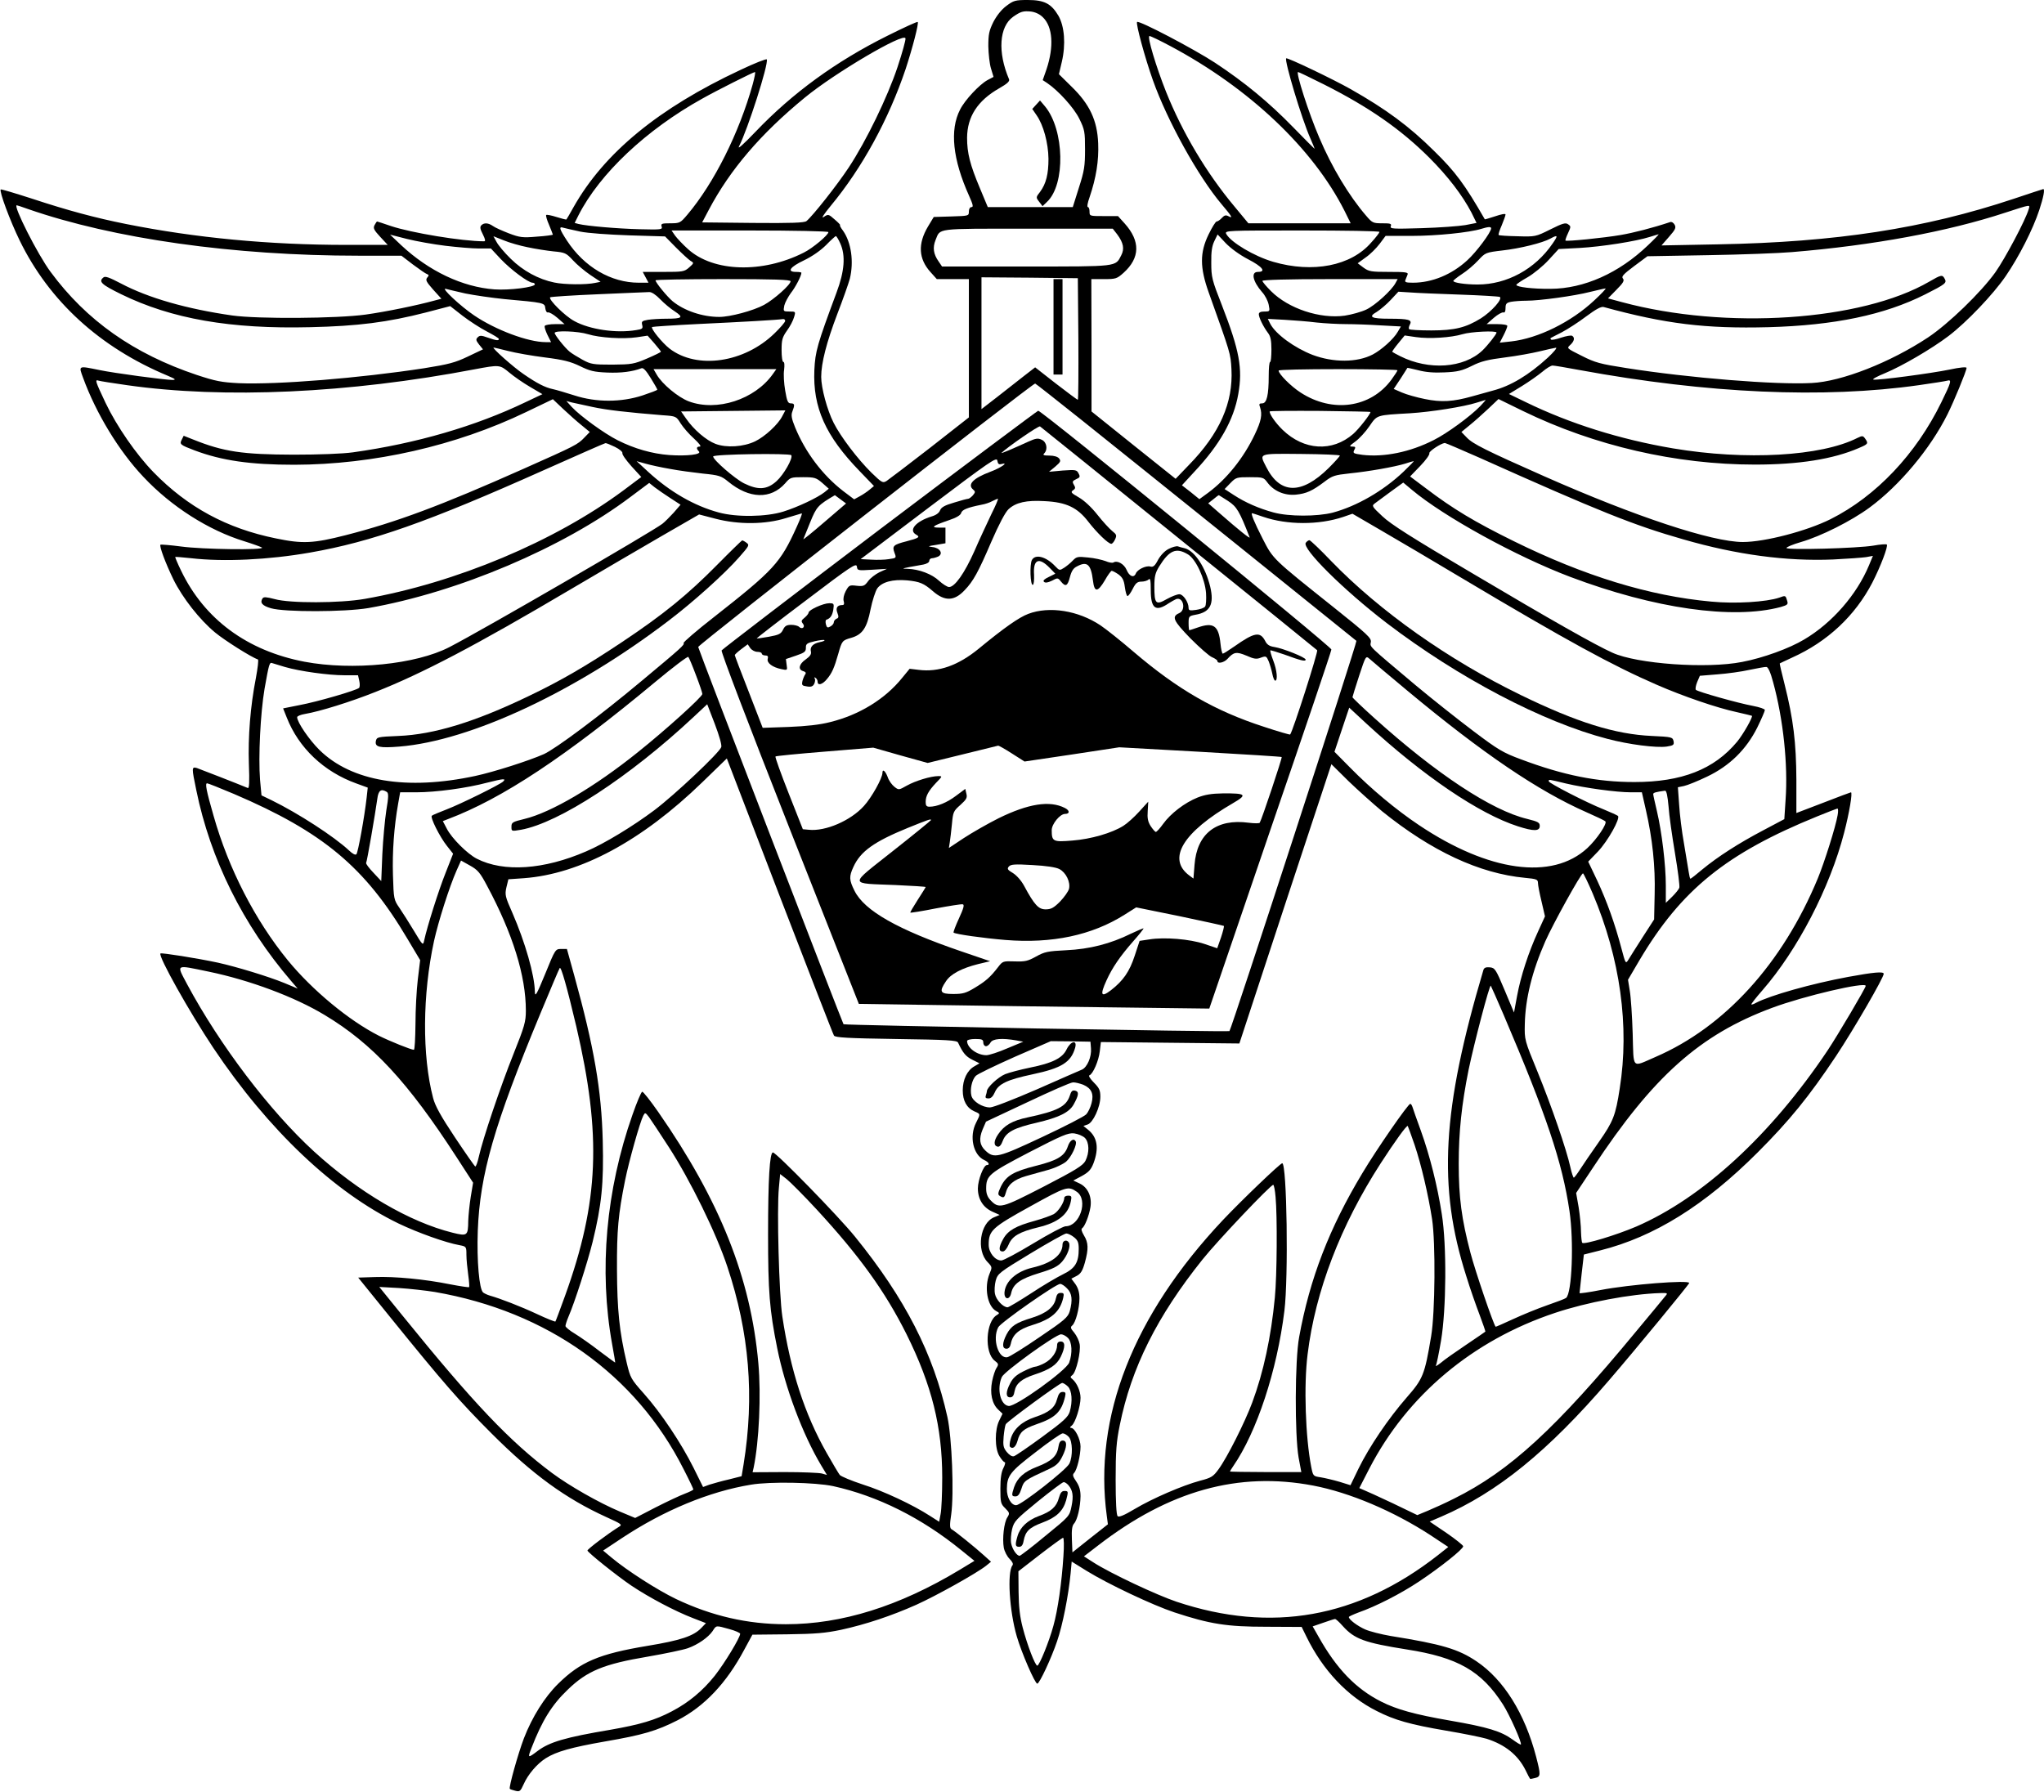 <svg xmlns="http://www.w3.org/2000/svg" width="1135pt" height="995pt" viewBox="0 0 1135 995" preserveAspectRatio="xMidYMid meet"><g transform="translate(0,995) scale(0.1,-0.1)" fill="#000000" stroke="none"><path d="M5588 9917 c-27 -20 -53 -53 -72 -89 -24 -49 -28 -69 -28 -135 1 -43 7 -99 15 -124 l14 -46 -34 -18 c-44 -24 -126 -111 -152 -164 -58 -112 -41 -276 50 -478 22 -49 25 -63 14 -63 -9 0 -15 -10 -15 -25 0 -24 -1 -24 -97 -27 l-98 -3 -32 -53 c-57 -96 -53 -179 14 -253 l35 -39 89 0 89 0 0 -384 0 -384 -217 -170 c-120 -93 -228 -175 -240 -183 -21 -13 -26 -10 -84 46 -77 76 -171 200 -210 277 -36 71 -69 194 -69 255 0 77 30 193 89 348 32 83 63 171 70 197 23 95 8 202 -38 267 -13 17 -20 31 -16 31 3 0 -10 14 -30 31 -34 30 -36 31 -61 14 -16 -10 -1 13 39 62 175 211 322 481 416 760 38 116 74 254 67 261 -3 3 -79 -32 -169 -77 -285 -142 -526 -317 -732 -533 -69 -72 -102 -101 -91 -80 48 93 164 455 154 482 -2 5 -68 -21 -148 -59 -453 -212 -755 -460 -925 -761 -20 -36 -38 -67 -40 -69 -2 -1 -27 5 -55 14 -28 9 -54 14 -57 11 -3 -3 4 -28 16 -55 11 -27 21 -52 21 -54 0 -2 -40 -8 -88 -11 -80 -7 -95 -5 -156 18 -36 14 -77 32 -89 41 -26 18 -49 19 -64 4 -9 -9 -7 -21 8 -50 14 -28 16 -39 7 -39 -121 0 -405 47 -518 85 -40 14 -75 25 -76 25 -2 0 -8 -9 -14 -20 -9 -17 -4 -27 31 -65 l42 -45 -229 0 c-429 0 -839 39 -1224 116 -170 34 -323 75 -523 141 -93 30 -170 53 -173 51 -9 -10 51 -172 105 -283 164 -337 445 -594 821 -751 44 -19 50 -23 28 -24 -42 0 -325 38 -406 55 -118 24 -116 26 -91 -42 72 -198 200 -409 336 -552 154 -164 361 -296 560 -357 48 -15 92 -31 98 -35 15 -15 -332 -10 -449 6 -61 8 -112 12 -115 10 -7 -8 27 -100 72 -193 51 -103 146 -224 232 -295 52 -43 202 -138 237 -149 5 -2 -1 -48 -11 -103 -31 -158 -44 -327 -39 -477 4 -100 2 -138 -6 -134 -50 21 -266 105 -283 111 -29 8 -29 2 -3 -123 78 -383 260 -749 526 -1059 l37 -43 -74 31 c-88 36 -265 90 -369 113 -117 25 -313 56 -319 51 -14 -14 162 -327 294 -525 306 -457 671 -802 1029 -975 107 -51 260 -106 338 -120 37 -7 38 -8 38 -54 0 -25 5 -75 10 -111 5 -35 7 -66 5 -68 -2 -2 -50 5 -107 16 -139 28 -304 44 -416 40 l-93 -3 182 -225 c289 -357 382 -464 559 -641 228 -228 411 -361 637 -464 86 -39 90 -42 70 -54 -57 -35 -177 -125 -175 -132 6 -14 162 -139 243 -194 100 -67 244 -143 343 -181 l72 -28 -26 -27 c-43 -45 -116 -69 -298 -99 -271 -45 -373 -89 -497 -211 -75 -74 -144 -184 -190 -303 -32 -84 -85 -273 -78 -280 2 -3 16 -7 31 -11 24 -6 28 -3 46 37 24 54 74 113 123 144 59 37 141 60 329 93 210 36 287 59 403 118 149 77 271 206 370 392 l45 83 193 2 c159 2 213 7 299 25 138 30 281 78 418 139 111 50 335 175 388 217 l27 22 -40 36 c-46 42 -161 135 -180 145 -9 6 -10 24 -1 82 16 116 4 425 -21 540 -78 353 -235 659 -513 1002 -92 114 -438 468 -456 468 -18 0 -27 -149 -27 -455 0 -318 8 -420 51 -633 44 -219 141 -478 244 -650 l32 -53 -28 8 c-16 4 -109 8 -207 8 l-178 -1 6 26 c30 145 42 402 26 580 -42 472 -213 902 -556 1395 -44 63 -84 114 -89 112 -6 -2 -30 -59 -54 -128 -147 -418 -187 -863 -113 -1273 10 -55 18 -102 17 -103 0 -1 -39 28 -86 63 -46 36 -108 79 -137 97 -29 17 -53 37 -53 43 0 6 7 29 16 50 36 83 107 305 135 418 50 205 62 324 56 561 -7 283 -48 519 -158 917 l-41 148 -32 0 c-32 0 -33 -2 -88 -137 -48 -117 -57 -132 -58 -101 -1 92 -54 276 -125 439 -40 90 -42 100 -33 141 l11 45 86 6 c312 23 655 207 991 533 l136 132 293 -763 c162 -420 297 -769 302 -776 7 -11 77 -15 345 -19 286 -4 338 -7 344 -20 27 -58 43 -77 79 -95 l40 -20 -29 -17 c-39 -22 -64 -73 -64 -133 0 -58 22 -98 65 -117 35 -15 34 -13 9 -63 -39 -76 -16 -179 45 -207 25 -11 34 -28 15 -28 -18 0 -50 -83 -50 -130 0 -59 29 -106 81 -129 l40 -18 -31 -13 c-78 -32 -100 -183 -36 -249 26 -27 26 -29 11 -64 -31 -75 -13 -181 37 -208 19 -10 19 -12 5 -21 -64 -35 -72 -211 -13 -255 21 -16 22 -20 10 -39 -8 -11 -19 -45 -25 -75 -13 -66 -1 -125 35 -158 l23 -22 -18 -37 c-26 -51 -26 -156 1 -199 11 -18 24 -33 29 -33 5 0 2 -15 -7 -32 -12 -23 -17 -58 -17 -115 0 -76 2 -85 27 -109 25 -25 25 -29 12 -50 -19 -28 -29 -119 -20 -169 4 -21 18 -48 32 -62 16 -16 22 -29 16 -36 -30 -39 -17 -253 24 -394 26 -90 101 -263 114 -263 12 0 78 141 110 236 31 90 63 253 75 376 l6 66 82 -51 c118 -73 365 -190 488 -231 198 -65 290 -80 511 -80 l196 -1 27 -55 c91 -186 228 -331 390 -412 100 -51 186 -75 385 -109 96 -16 198 -37 225 -45 103 -33 174 -90 216 -174 12 -25 23 -46 25 -48 1 -2 13 0 28 4 32 8 32 17 6 118 -63 241 -180 428 -331 530 -101 68 -191 95 -478 141 -52 9 -115 25 -140 36 -43 19 -91 55 -91 69 0 3 24 14 53 25 97 34 233 103 338 173 117 78 244 179 244 195 0 5 -42 39 -93 74 l-93 63 63 27 c312 134 594 363 933 758 149 173 445 533 445 540 0 18 -331 -8 -492 -39 -65 -13 -118 -20 -117 -17 0 3 6 53 12 110 l12 104 91 23 c299 75 580 250 874 544 176 176 286 311 435 535 99 149 265 436 265 457 0 14 -55 9 -197 -17 -205 -38 -434 -103 -512 -144 -12 -7 -24 -11 -26 -9 -2 2 25 37 61 78 196 225 375 570 454 875 29 111 48 225 38 225 -2 0 -72 -26 -154 -58 l-149 -57 0 185 c-1 206 -17 337 -65 528 -16 63 -29 117 -27 118 1 1 32 15 68 32 196 88 350 232 446 417 46 90 89 203 80 211 -3 3 -36 1 -74 -6 -89 -15 -483 -26 -483 -13 0 5 36 20 81 33 110 32 278 116 380 191 167 123 337 326 433 518 36 72 106 242 106 258 0 6 -37 3 -92 -9 -107 -22 -402 -61 -425 -56 -9 2 21 18 65 36 92 38 257 134 352 206 99 75 248 231 317 332 74 108 151 259 187 368 23 70 32 116 22 116 -2 0 -77 -25 -167 -55 -493 -164 -984 -240 -1639 -252 l-314 -6 42 48 c35 40 40 50 31 67 -7 12 -17 18 -27 14 -96 -32 -202 -59 -272 -71 -93 -16 -301 -37 -307 -31 -2 2 4 20 14 41 16 35 17 38 1 49 -14 11 -31 6 -99 -28 -82 -41 -84 -41 -183 -38 -55 1 -102 4 -104 7 -3 2 5 27 17 54 11 27 21 54 21 60 0 6 -25 1 -57 -10 -31 -10 -57 -18 -58 -17 -111 193 -163 264 -282 380 -138 137 -267 232 -463 343 -95 54 -352 177 -358 171 -11 -12 86 -336 134 -444 13 -30 24 -56 24 -58 0 -2 -53 51 -117 117 -138 142 -272 252 -437 361 -118 77 -421 236 -432 226 -8 -9 43 -197 88 -324 80 -225 251 -534 382 -689 57 -67 64 -80 38 -66 -15 8 -23 6 -37 -9 -10 -11 -23 -20 -29 -20 -6 0 -26 -33 -45 -72 -49 -101 -49 -183 1 -323 122 -341 121 -337 126 -425 10 -186 -65 -357 -236 -532 l-74 -77 -234 187 -233 187 0 368 -1 367 70 0 c66 0 72 2 109 35 92 83 94 176 6 274 l-37 41 -79 0 c-78 0 -79 0 -79 25 0 14 -4 25 -9 25 -6 0 -2 24 9 54 37 109 52 204 48 300 -5 127 -47 217 -148 315 l-70 69 16 68 c23 98 15 198 -19 257 -40 67 -78 87 -170 87 -70 0 -79 -3 -119 -33z m203 -63 c55 -53 62 -163 20 -289 l-21 -60 23 -15 c63 -42 150 -138 180 -199 30 -61 32 -73 32 -171 0 -92 -4 -119 -34 -212 l-34 -108 -236 0 -236 0 -43 103 c-56 133 -72 197 -72 282 1 117 58 206 179 275 44 25 59 39 54 50 -64 150 -55 292 23 347 42 29 55 33 98 29 24 -3 49 -14 67 -32z m-807 -276 c-56 -168 -174 -411 -271 -558 -64 -97 -199 -268 -235 -298 -12 -9 -81 -12 -297 -10 l-282 3 37 70 c118 223 288 422 533 623 165 136 552 364 559 329 2 -9 -18 -80 -44 -159z m1515 116 c439 -234 792 -569 967 -915 l34 -69 -284 0 -284 0 -77 93 c-155 185 -289 410 -380 637 -55 138 -107 310 -92 310 6 0 58 -25 116 -56z m-2319 -211 c-75 -270 -215 -550 -363 -725 -39 -46 -42 -48 -94 -48 -48 0 -54 -2 -49 -18 6 -17 -3 -18 -121 -15 -125 3 -294 18 -340 29 l-22 6 21 42 c118 232 377 476 689 649 78 44 281 146 291 147 4 0 -2 -30 -12 -67z m3170 -1 c252 -127 427 -249 586 -407 104 -104 185 -210 235 -306 l28 -57 -62 -12 c-34 -6 -143 -14 -241 -17 -163 -5 -179 -4 -173 11 5 14 -2 16 -48 16 -50 0 -55 2 -89 42 -95 110 -191 270 -260 433 -59 137 -132 365 -118 365 4 0 68 -31 142 -68z m-7194 -693 c475 -165 1141 -259 1835 -259 l238 0 64 -49 c36 -27 71 -51 78 -53 11 -4 12 -8 1 -20 -10 -13 -5 -23 33 -66 l46 -51 -38 -10 c-94 -26 -268 -62 -383 -78 -158 -22 -597 -25 -740 -5 -252 36 -466 97 -619 178 -65 34 -87 42 -97 33 -28 -23 -11 -39 99 -93 280 -137 607 -194 1050 -183 264 6 429 27 643 82 l134 35 69 -54 c38 -29 98 -68 135 -87 36 -19 66 -37 66 -41 0 -11 -12 -10 -61 7 -36 13 -45 13 -56 2 -12 -11 -10 -18 7 -40 l22 -27 -84 -40 c-71 -34 -106 -43 -243 -65 -358 -55 -815 -92 -1029 -83 -96 5 -128 11 -234 46 -349 117 -612 302 -811 572 -71 95 -210 370 -188 370 2 0 30 -9 63 -21z m11109 -1 c-17 -59 -130 -272 -185 -350 -80 -112 -260 -286 -374 -362 -210 -139 -480 -245 -646 -253 -197 -11 -681 28 -1029 83 -147 23 -173 30 -248 68 -84 42 -84 42 -64 60 23 21 27 41 11 51 -6 4 -33 -1 -61 -10 -28 -10 -53 -14 -56 -11 -4 3 -4 7 -2 9 2 1 30 16 62 32 32 17 93 56 135 88 54 40 83 56 97 52 344 -94 565 -121 915 -112 365 10 644 68 870 182 113 57 121 64 109 86 -13 25 -19 24 -86 -15 -377 -219 -1130 -269 -1706 -114 l-78 21 47 48 c38 38 45 51 36 62 -10 11 2 24 62 69 l74 55 338 6 c187 3 395 11 464 17 450 37 866 114 1185 219 145 47 138 46 130 19z m-8044 -124 c43 -9 158 -17 273 -21 l199 -6 61 -62 c34 -34 70 -67 81 -74 19 -11 19 -12 -8 -36 -27 -24 -35 -25 -143 -25 l-115 0 16 -30 16 -30 -54 0 c-154 0 -303 87 -399 234 -43 66 -46 80 -19 71 10 -3 52 -12 92 -21z m5059 18 c0 -22 -82 -132 -133 -178 -86 -79 -195 -124 -301 -124 -39 0 -47 3 -42 15 3 8 9 22 12 30 5 13 -10 15 -103 15 -99 0 -112 2 -142 24 l-32 24 44 32 c25 17 59 51 78 76 l33 44 145 0 c140 0 322 19 386 39 39 12 55 13 55 3z m-2076 -34 c34 -46 41 -80 22 -116 -33 -64 -14 -62 -528 -62 l-467 0 -19 28 c-29 41 -34 77 -17 119 28 67 -8 63 511 63 l473 0 25 -32z m-1604 13 c0 -16 -88 -90 -137 -114 -229 -116 -501 -108 -642 19 -28 25 -60 59 -72 75 l-20 29 435 0 c242 0 436 -4 436 -9z m3060 1 c0 -4 -20 -31 -46 -59 -112 -130 -324 -171 -544 -107 -106 31 -235 108 -261 155 -9 19 1 19 421 19 236 0 430 -3 430 -8z m-5186 -77 c66 -8 150 -15 186 -15 l66 0 55 -59 c56 -59 153 -131 176 -131 7 0 13 -4 13 -9 0 -16 -142 -34 -225 -28 -177 13 -363 101 -518 246 l-61 58 94 -24 c52 -13 148 -30 214 -38z m4457 -75 c79 -41 102 -70 54 -70 -40 0 -29 -52 23 -112 17 -18 33 -50 37 -71 7 -36 7 -37 -24 -37 -21 0 -31 -5 -31 -15 0 -19 26 -71 51 -104 14 -18 19 -41 19 -92 0 -38 -3 -69 -7 -69 -5 0 -8 -35 -8 -77 0 -108 -11 -153 -36 -153 -17 0 -19 -4 -12 -22 13 -40 7 -75 -30 -152 -62 -130 -155 -246 -259 -323 l-48 -35 -48 39 -49 38 69 75 c141 150 219 288 244 432 25 141 7 241 -91 493 -55 140 -59 156 -59 235 -1 63 4 94 17 121 l18 37 45 -48 c28 -29 77 -65 125 -90z m2219 77 c-161 -154 -354 -240 -540 -241 -98 -1 -190 10 -190 22 0 4 28 23 62 42 33 19 86 62 117 96 l56 61 116 6 c124 7 314 37 389 61 25 8 47 14 50 15 3 0 -24 -28 -60 -62z m-6220 -10 c41 -9 106 -19 143 -23 65 -6 71 -9 109 -50 22 -24 65 -60 96 -81 l57 -38 -30 -6 c-50 -11 -171 -10 -227 2 -88 18 -174 65 -242 132 -35 34 -70 76 -79 94 l-17 31 58 -23 c31 -13 91 -30 132 -38z m1736 21 c30 -67 24 -153 -21 -273 -107 -288 -118 -326 -123 -430 -9 -208 62 -366 252 -562 l79 -82 -24 -20 c-13 -11 -38 -28 -55 -37 l-31 -17 -61 46 c-115 89 -210 215 -267 354 -20 49 -23 68 -15 88 14 37 13 45 -9 45 -16 0 -21 12 -31 71 -7 40 -10 92 -6 115 3 26 2 44 -4 44 -6 0 -10 29 -10 66 0 57 4 71 30 108 17 23 34 56 39 74 10 32 9 32 -25 32 -35 0 -35 1 -29 33 4 17 21 48 36 69 25 31 59 96 59 113 0 3 -13 5 -30 5 -52 0 -34 27 44 64 46 22 93 55 123 85 26 27 51 49 54 50 3 1 15 -18 25 -41z m3955 -1 c-97 -142 -254 -227 -416 -227 -70 0 -135 10 -135 20 0 3 22 21 48 38 27 17 67 51 90 76 40 43 41 44 134 55 98 11 224 42 267 66 42 23 44 18 12 -28z m-2633 -529 c1 -186 0 -338 -3 -338 -4 0 -58 41 -122 90 l-115 90 -62 -48 c-33 -26 -100 -78 -148 -116 l-88 -68 0 366 0 366 268 -2 267 -3 3 -337z m-1598 320 c0 -19 -92 -101 -147 -131 -61 -33 -189 -67 -249 -67 -93 0 -194 34 -259 87 -31 26 -94 103 -95 116 0 4 169 7 375 7 282 0 375 -3 375 -12z m3359 -10 c-22 -41 -113 -124 -162 -147 -27 -13 -81 -28 -120 -34 -137 -19 -312 39 -409 136 -26 26 -48 52 -48 57 0 6 144 10 375 10 l376 0 -12 -22z m-5164 -58 c50 -10 146 -24 215 -31 221 -20 225 -20 228 -51 2 -15 8 -25 15 -23 7 2 30 -11 52 -30 l40 -35 -52 0 c-28 0 -55 -4 -58 -10 -3 -5 4 -27 15 -50 l20 -40 -30 0 c-98 0 -279 68 -398 149 -74 50 -186 154 -157 147 11 -3 61 -15 110 -26z m6268 -38 c-129 -121 -312 -211 -461 -228 l-64 -7 21 41 c12 23 21 46 21 52 0 6 -24 10 -57 10 l-58 0 40 35 c22 19 46 32 53 30 8 -3 12 6 12 24 0 24 5 30 31 35 17 3 55 6 85 6 73 0 264 26 354 49 41 10 80 19 85 19 6 1 -22 -29 -62 -66z m-5188 7 c22 -23 59 -54 83 -69 50 -33 41 -40 -51 -40 -34 0 -79 -3 -99 -6 -33 -6 -37 -9 -32 -29 5 -19 1 -23 -33 -28 -109 -19 -259 3 -344 50 -51 27 -145 120 -134 132 4 3 124 11 268 17 144 6 271 12 282 12 13 1 37 -15 60 -39z m4440 25 c116 -4 216 -10 223 -13 18 -10 -45 -81 -105 -119 -83 -51 -144 -67 -275 -67 -64 0 -120 3 -123 7 -4 3 -2 15 4 26 14 26 -7 32 -114 32 -102 0 -119 10 -70 38 19 12 55 42 78 67 l42 45 65 -4 c36 -3 160 -8 275 -12z m-3745 -146 c0 -7 -27 -38 -59 -69 -168 -164 -430 -202 -583 -85 -41 32 -106 112 -97 120 2 2 121 10 264 17 234 11 429 22 463 27 6 1 12 -3 12 -10z m2950 -9 c47 -5 121 -9 165 -9 44 0 130 -3 192 -7 l112 -6 -17 -29 c-23 -41 -92 -102 -140 -127 -87 -45 -218 -45 -333 -2 -101 39 -205 115 -235 172 l-14 28 93 -5 c50 -3 130 -9 177 -15z m-4045 -65 c65 -20 194 -28 271 -17 l60 9 37 -42 c20 -23 37 -45 37 -47 0 -3 -35 -20 -77 -38 -73 -31 -85 -33 -193 -34 -106 0 -119 2 -165 27 -27 15 -60 35 -72 45 -27 22 -83 93 -83 104 0 15 132 10 185 -7z m5045 9 c0 -9 -48 -70 -78 -99 -104 -99 -298 -112 -457 -32 -22 11 -42 22 -44 24 -2 1 13 23 33 47 l36 44 62 -9 c75 -11 196 -3 259 16 45 14 189 21 189 9z m-5489 -102 c42 -11 133 -27 205 -36 103 -13 142 -23 194 -48 55 -27 78 -33 153 -36 77 -3 139 5 189 24 10 4 26 -13 51 -54 20 -32 37 -62 37 -65 0 -3 -37 -17 -82 -32 -119 -39 -258 -39 -378 0 -47 15 -101 31 -120 35 -43 9 -88 32 -162 83 -55 37 -179 147 -167 148 3 0 39 -9 80 -19z m5774 -37 c-107 -98 -208 -158 -305 -183 -25 -7 -76 -21 -115 -32 -107 -30 -171 -34 -263 -15 -45 9 -102 25 -127 36 l-46 20 38 57 c20 32 38 59 38 60 0 1 28 -5 60 -13 41 -11 88 -15 146 -12 72 3 97 9 152 36 51 26 90 35 184 47 65 8 152 24 193 34 41 10 82 19 90 20 8 0 -12 -24 -45 -55z m-5767 -83 c26 -22 78 -58 116 -80 l68 -40 -95 -45 c-277 -133 -606 -229 -957 -278 -57 -8 -188 -13 -330 -13 -283 1 -388 16 -557 84 l-53 21 -11 -22 c-13 -25 -8 -29 71 -59 151 -57 311 -80 554 -80 440 1 898 105 1288 293 l148 71 57 -54 c32 -30 78 -71 103 -91 l45 -37 -30 -31 c-37 -39 -49 -45 -339 -174 -458 -204 -705 -296 -986 -368 -180 -46 -240 -49 -388 -18 -272 55 -490 173 -680 368 -96 99 -204 255 -266 385 -58 123 -60 130 -38 123 9 -3 80 -14 157 -25 539 -77 1233 -45 1930 88 139 26 140 26 193 -18z m5943 14 c712 -131 1357 -159 1884 -84 77 11 148 22 158 25 26 8 22 -8 -33 -120 -140 -287 -362 -522 -615 -649 -132 -66 -365 -127 -487 -127 -171 0 -597 141 -1103 365 -323 143 -397 180 -430 215 l-30 31 45 37 c25 20 71 61 103 91 l58 55 137 -67 c397 -193 849 -297 1287 -297 244 0 434 30 577 92 52 22 54 25 35 52 -12 17 -16 17 -43 4 -201 -102 -620 -126 -1024 -58 -295 50 -574 138 -818 257 l-93 45 72 44 c39 24 90 60 113 79 22 19 48 35 57 35 9 0 76 -11 150 -25z m-4480 -23 c-100 -141 -311 -209 -466 -151 -59 22 -148 96 -178 148 l-18 31 341 0 341 0 -20 -28z m3469 22 c0 -4 -15 -27 -34 -53 -115 -156 -327 -186 -504 -71 -53 34 -122 103 -122 122 0 5 149 8 330 8 182 0 330 -3 330 -6z m-1761 -271 c288 -230 1523 -1223 1533 -1232 6 -5 -694 -2156 -705 -2167 -5 -6 -2137 32 -2143 38 -6 7 -802 2072 -807 2095 -2 11 1855 1463 1871 1463 3 0 115 -89 251 -197z m2220 71 c-53 -55 -185 -152 -258 -188 -131 -67 -276 -96 -395 -82 -51 7 -55 9 -46 27 9 16 7 19 -11 19 -19 0 -16 4 17 28 22 16 57 54 78 85 44 64 37 61 226 72 114 7 299 36 370 59 25 8 47 14 49 15 3 1 -11 -15 -30 -35z m-4929 -4 c78 -17 193 -30 390 -46 75 -5 75 -6 100 -46 14 -22 47 -60 74 -84 29 -27 42 -44 32 -44 -19 0 -21 -11 -5 -27 17 -17 -67 -27 -165 -20 -94 7 -193 35 -286 82 -74 37 -210 136 -255 185 l-30 33 30 -8 c17 -4 68 -15 115 -25z m1054 -51 c-23 -46 -97 -114 -151 -140 -65 -31 -159 -37 -220 -14 -52 20 -121 79 -163 140 l-28 40 290 3 289 3 -17 -32z m3266 23 c0 -12 -65 -95 -96 -122 -116 -101 -273 -92 -392 23 -38 37 -72 85 -72 102 0 3 126 4 280 3 154 -2 280 -4 280 -6z m-4195 -194 c25 -12 43 -28 41 -34 -3 -7 20 -39 50 -73 l55 -60 -100 -75 c-380 -282 -929 -513 -1436 -602 -137 -24 -416 -25 -500 -1 -46 12 -61 13 -67 4 -16 -24 -2 -41 47 -55 75 -22 409 -21 540 1 497 87 1082 335 1457 618 l103 77 30 -24 c17 -13 56 -40 87 -60 l57 -37 -38 -44 c-22 -24 -50 -52 -63 -62 -62 -47 -995 -588 -1183 -685 -186 -96 -537 -131 -804 -81 -319 61 -556 236 -686 507 -19 39 -33 73 -32 75 2 1 41 -2 88 -7 182 -21 430 -9 659 31 344 60 658 171 1300 458 184 82 338 150 342 150 4 1 28 -9 53 -21z m4798 -59 c665 -298 862 -377 1133 -454 297 -86 575 -123 834 -112 80 4 162 10 182 13 l38 7 -22 -53 c-68 -163 -204 -319 -359 -411 -83 -50 -229 -103 -345 -125 -196 -39 -584 -11 -720 51 -92 41 -340 181 -783 444 -329 194 -449 270 -495 314 -59 55 -60 58 -41 72 11 8 51 38 88 65 l69 50 49 -41 c178 -149 578 -369 879 -483 467 -176 902 -238 1168 -167 38 11 42 15 36 34 -9 31 -9 31 -44 18 -71 -24 -244 -35 -377 -22 -344 31 -707 143 -1098 336 -217 107 -337 179 -487 293 l-88 66 56 58 c31 32 54 64 51 71 -4 10 64 55 86 57 4 0 90 -37 190 -81z m-3819 13 c10 -17 -42 -108 -82 -144 -53 -48 -102 -51 -181 -12 -51 26 -171 130 -171 149 0 13 426 19 434 7z m3046 -2 c0 -4 -28 -35 -62 -69 -151 -149 -270 -147 -347 6 -39 77 -48 74 194 72 118 -1 215 -5 215 -9z m-3720 -74 c47 -9 129 -20 183 -26 91 -9 102 -13 141 -45 117 -96 236 -99 316 -9 28 33 32 34 99 34 65 0 73 -3 107 -32 l36 -32 -23 -19 c-39 -31 -149 -83 -229 -108 -96 -30 -261 -32 -359 -5 -137 37 -271 115 -391 225 l-65 60 50 -14 c28 -8 88 -21 135 -29z m4073 -16 c-113 -107 -259 -191 -393 -227 -86 -22 -244 -22 -328 1 -81 22 -157 55 -221 97 l-51 33 32 33 c31 32 35 33 108 33 73 0 77 -1 98 -30 36 -48 96 -73 158 -67 59 6 91 21 159 72 43 33 56 37 139 46 108 11 249 36 308 54 24 8 45 14 48 14 3 0 -23 -26 -57 -59z m-3126 -153 l31 -23 -120 -103 c-66 -57 -119 -100 -117 -95 2 5 19 48 38 94 35 86 43 95 137 150 0 0 14 -10 31 -23z m2152 -9 c49 -32 63 -56 120 -202 4 -11 -62 42 -167 134 l-63 55 28 22 c15 13 29 23 31 23 1 0 24 -15 51 -32z m-2395 -144 c-91 -201 -126 -239 -461 -502 -95 -74 -170 -139 -167 -143 6 -10 -12 -26 -235 -212 -227 -190 -475 -375 -541 -405 -84 -37 -274 -98 -380 -121 -381 -82 -688 -31 -866 144 -56 55 -124 154 -124 182 0 6 19 14 43 18 83 14 253 67 391 122 259 102 557 258 1086 571 162 96 389 228 504 295 l208 120 92 -24 c127 -33 277 -32 391 4 44 13 83 25 87 26 4 0 -9 -33 -28 -75z m2590 56 c134 -46 309 -46 444 -1 l52 18 158 -92 c86 -50 290 -170 452 -267 584 -348 834 -484 1080 -591 147 -64 333 -128 445 -152 44 -10 81 -19 83 -20 7 -6 -49 -104 -82 -144 -128 -154 -308 -224 -571 -224 -205 0 -392 37 -629 126 -100 37 -127 53 -266 158 -85 64 -230 179 -321 255 -266 224 -252 210 -247 238 4 22 -18 43 -206 193 -340 271 -336 267 -394 380 -48 94 -68 143 -59 143 2 0 29 -9 61 -20z m-3150 -878 c20 -52 36 -99 36 -106 0 -16 -205 -201 -359 -324 -239 -192 -480 -334 -629 -370 -66 -16 -72 -19 -72 -43 0 -26 0 -26 53 -17 211 38 602 293 958 626 l76 71 42 -109 c25 -66 40 -118 36 -129 -10 -31 -257 -264 -371 -350 -120 -90 -278 -186 -379 -229 -235 -102 -458 -117 -607 -41 -53 27 -140 114 -167 167 l-22 42 28 11 c302 114 652 346 1153 763 96 80 178 142 182 138 4 -4 23 -49 42 -100z m3956 -92 c415 -345 722 -553 990 -671 52 -23 99 -45 104 -50 13 -11 -47 -100 -100 -149 -195 -180 -547 -132 -935 128 -127 85 -265 200 -382 319 l-87 88 41 123 41 122 96 -89 c316 -291 626 -501 841 -570 87 -28 121 -28 121 2 0 19 -9 24 -69 39 -198 47 -506 251 -848 559 -68 61 -123 114 -123 117 0 3 17 57 37 119 37 112 37 112 58 94 11 -10 108 -92 215 -181z m-6238 136 c83 -24 241 -46 330 -46 l76 0 7 -31 c4 -17 3 -35 -1 -39 -14 -14 -234 -78 -332 -96 l-90 -18 20 -50 c66 -169 206 -302 387 -367 l63 -23 -6 -55 c-12 -107 -48 -306 -57 -315 -6 -6 -21 2 -41 21 -82 77 -283 207 -430 279 l-56 27 -8 86 c-10 128 2 370 25 506 25 140 27 149 44 142 6 -2 38 -12 69 -21z m8264 -85 c56 -204 83 -458 69 -653 l-7 -107 -115 -61 c-139 -73 -255 -148 -340 -218 -34 -29 -64 -52 -66 -52 -3 0 -7 17 -10 38 -3 20 -15 91 -26 157 -12 66 -24 163 -27 216 l-7 97 34 7 c19 4 76 27 128 52 126 60 218 151 279 273 23 47 42 91 42 97 0 6 -30 16 -67 23 -81 15 -305 78 -316 89 -4 4 -1 23 7 43 l15 35 98 8 c54 4 134 15 178 25 44 9 86 17 94 16 9 -1 23 -31 37 -85z m-2172 -716 c275 -222 541 -346 794 -370 65 -6 72 -9 72 -29 0 -11 9 -58 20 -103 l19 -82 -38 -83 c-53 -115 -97 -250 -117 -359 l-17 -92 -52 124 c-49 117 -54 124 -82 127 -22 2 -32 -2 -36 -15 -230 -775 -254 -1203 -95 -1700 21 -69 55 -165 74 -215 19 -50 33 -92 32 -93 -2 -2 -50 -35 -108 -74 -58 -39 -121 -83 -139 -99 -19 -15 -32 -22 -28 -16 4 6 17 69 29 140 29 172 32 528 4 702 -24 156 -67 326 -116 462 -23 63 -44 123 -47 133 -3 9 -8 17 -12 17 -12 0 -186 -251 -266 -385 -183 -304 -292 -585 -351 -910 -24 -128 -25 -544 -3 -670 l15 -80 -198 0 c-109 0 -198 2 -198 3 0 2 8 16 18 30 131 190 243 530 284 862 23 185 14 820 -12 820 -11 0 -223 -203 -329 -315 -499 -530 -720 -1094 -645 -1645 l6 -45 -99 -78 -98 -78 -3 72 c-2 52 1 76 12 88 19 21 35 92 36 152 0 33 -7 57 -24 82 -19 28 -22 37 -11 48 16 18 35 97 35 146 0 41 -32 103 -52 103 -9 1 -7 5 3 13 20 15 49 107 49 154 0 37 -20 82 -44 103 -14 11 -14 14 -1 24 21 16 48 131 40 172 -3 18 -17 47 -30 63 -21 24 -22 31 -11 40 19 16 40 96 40 151 0 32 -7 56 -22 78 l-23 31 29 15 c23 12 33 28 46 74 21 77 20 110 -5 151 -13 22 -17 36 -10 40 14 9 38 68 46 117 9 58 -14 109 -59 131 l-36 17 47 25 c38 21 51 35 65 71 31 83 22 144 -30 186 l-26 21 23 8 c30 9 71 97 71 154 0 36 -6 49 -36 79 -20 20 -31 38 -25 40 20 7 52 81 58 134 l6 51 385 -4 384 -4 255 776 256 775 95 -94 c53 -51 137 -126 186 -167z m-4880 165 c-17 -17 -238 -126 -314 -155 -41 -16 -78 -31 -82 -35 -11 -8 44 -118 84 -168 l34 -43 -42 -107 c-38 -95 -102 -297 -119 -376 -6 -28 -8 -26 -56 54 -27 45 -64 103 -81 128 -31 45 -32 49 -36 182 -4 131 6 268 29 398 l11 62 89 0 c109 0 280 23 396 54 88 22 105 24 87 6z m5901 -11 c107 -25 280 -49 361 -49 l61 0 22 -97 c37 -161 53 -314 49 -468 l-3 -141 -64 -99 c-35 -55 -71 -111 -79 -125 -15 -24 -16 -22 -39 65 -36 136 -80 259 -134 375 l-50 105 54 56 c55 58 126 185 111 198 -5 4 -40 20 -79 36 -96 38 -305 146 -305 156 0 12 -5 12 95 -12z m-7394 -59 c493 -211 726 -406 961 -803 l71 -119 -13 -107 c-7 -58 -13 -170 -13 -248 -1 -79 -4 -143 -9 -143 -15 0 -134 48 -194 78 -166 84 -370 253 -506 419 -182 223 -329 509 -412 802 -41 142 -48 181 -36 181 5 0 73 -27 151 -60z m847 12 c10 -7 10 -27 -3 -103 -8 -52 -18 -161 -22 -243 l-6 -149 -44 47 c-24 25 -42 49 -40 54 5 7 50 269 62 355 6 48 21 59 53 39z m7117 -79 c3 -49 20 -166 36 -262 16 -96 27 -181 24 -191 -3 -9 -21 -31 -40 -50 l-35 -34 0 97 c0 112 -22 297 -50 415 -11 46 -20 87 -20 92 0 8 15 12 66 19 8 0 14 -31 19 -86z m939 -50 c-11 -65 -74 -264 -110 -351 -196 -473 -517 -826 -902 -992 -134 -58 -120 -72 -126 130 -3 96 -10 203 -16 237 l-10 62 64 109 c232 391 482 593 986 798 58 24 109 43 113 44 4 0 5 -17 1 -37z m-7499 -393 c142 -265 215 -499 215 -692 0 -62 -7 -87 -69 -242 -72 -180 -170 -470 -192 -569 -7 -32 -16 -56 -20 -55 -4 2 -55 75 -113 162 -78 117 -110 175 -121 218 -62 236 -59 576 5 872 24 109 86 303 125 391 l25 56 50 -28 c43 -24 56 -39 95 -113z m6139 -42 c153 -361 205 -737 150 -1083 -23 -150 -36 -183 -116 -297 -41 -58 -88 -127 -104 -152 -16 -25 -32 -46 -35 -46 -3 0 -12 26 -19 58 -21 97 -106 343 -182 529 -73 178 -73 178 -71 266 3 140 40 292 114 460 43 97 198 377 209 377 3 0 28 -51 54 -112z m-7685 -434 c227 -47 477 -140 644 -241 265 -159 462 -372 732 -789 l92 -142 -13 -78 c-7 -44 -13 -104 -14 -134 -1 -83 -5 -86 -86 -66 -241 60 -521 224 -770 451 -246 225 -523 590 -705 929 -60 114 -69 109 120 70z m2041 -304 c141 -604 126 -974 -62 -1495 -28 -77 -52 -142 -54 -144 -2 -2 -48 16 -101 41 -92 43 -206 87 -263 103 -14 4 -30 12 -37 17 -22 17 -36 176 -30 343 12 313 90 586 347 1205 56 134 104 249 108 254 7 12 40 -104 92 -324z m5152 58 c235 -551 323 -812 363 -1083 25 -169 14 -458 -19 -483 -6 -5 -54 -23 -106 -41 -52 -18 -137 -53 -189 -77 -52 -24 -95 -43 -96 -42 -13 15 -113 308 -140 411 -49 187 -65 306 -65 494 0 177 16 329 55 523 31 148 116 473 123 466 2 -3 36 -79 74 -168z m2008 167 c0 -11 -156 -275 -212 -359 -314 -469 -695 -819 -1063 -978 -110 -47 -288 -101 -299 -90 -3 3 -6 30 -7 61 0 31 -6 92 -13 136 l-14 80 93 140 c335 508 594 739 995 888 177 66 520 146 520 122z m-4900 -315 c0 -11 7 -20 15 -20 8 0 19 9 25 20 12 22 65 26 144 12 l38 -7 -89 -37 c-48 -21 -101 -38 -116 -38 -51 0 -107 41 -107 79 0 6 20 11 45 11 38 0 45 -3 45 -20z m598 -32 c4 -47 -21 -105 -50 -118 -13 -5 -126 -55 -251 -110 -132 -57 -242 -100 -260 -100 -42 0 -95 33 -103 65 -9 35 3 88 24 110 9 10 107 57 217 106 l200 87 110 -1 110 -2 3 -37z m-43 -202 c46 -20 60 -51 46 -103 -6 -23 -19 -50 -29 -61 -9 -11 -120 -68 -246 -127 -245 -115 -266 -120 -314 -75 -33 31 -37 66 -16 117 l19 44 230 108 c127 60 240 110 253 110 12 1 38 -6 57 -13z m-2302 -345 c121 -187 264 -479 326 -666 122 -366 151 -720 90 -1097 l-11 -66 -71 -18 c-40 -9 -88 -23 -108 -29 l-35 -13 -53 107 c-68 136 -179 303 -275 411 -73 82 -76 88 -96 172 -41 173 -53 294 -54 518 -1 218 7 307 45 495 21 105 83 325 101 359 10 19 11 19 32 -8 11 -16 61 -90 109 -165z m4142 11 c37 -110 76 -277 97 -412 20 -131 17 -519 -5 -650 -36 -215 -45 -237 -136 -341 -102 -117 -207 -272 -267 -394 l-45 -93 -61 19 c-34 10 -81 21 -105 25 -41 6 -42 7 -52 58 -32 163 -42 454 -20 626 43 350 183 715 406 1060 79 122 144 212 150 207 2 -3 19 -50 38 -105z m-1831 39 c25 -26 26 -82 3 -128 -14 -26 -54 -51 -232 -143 -235 -121 -248 -125 -296 -74 -16 17 -23 37 -23 62 0 74 13 85 239 203 184 95 215 108 249 105 22 -3 48 -14 60 -25z m-1488 -399 c236 -256 379 -454 498 -692 140 -282 198 -515 198 -795 0 -88 -4 -179 -9 -203 l-8 -43 -50 32 c-97 63 -260 139 -374 175 -64 21 -121 45 -128 53 -7 9 -39 63 -72 121 -123 216 -202 460 -247 760 -18 119 -31 594 -19 714 l7 76 36 -28 c19 -15 95 -91 168 -170z m2547 71 c10 -106 8 -438 -4 -559 -21 -219 -63 -415 -126 -584 -41 -110 -139 -305 -187 -370 -29 -40 -40 -47 -102 -63 -97 -26 -264 -98 -363 -157 -60 -36 -88 -47 -95 -40 -7 7 -11 80 -11 203 0 159 4 211 23 303 64 318 207 604 459 919 83 104 378 415 393 415 4 0 10 -30 13 -67z m-1103 28 c64 -46 16 -191 -63 -191 -12 0 -93 -43 -179 -95 -86 -52 -166 -95 -178 -95 -35 0 -70 44 -70 87 0 79 18 96 230 213 202 112 211 115 260 81z m-16 -252 c21 -17 26 -29 26 -65 0 -75 -20 -108 -86 -140 -33 -16 -113 -63 -178 -106 -66 -43 -125 -78 -131 -78 -25 0 -64 42 -70 74 -4 18 -2 51 4 74 11 39 18 45 193 151 101 61 190 111 199 111 9 0 28 -9 43 -21z m-39 -284 c28 -27 32 -65 15 -127 -10 -33 -27 -49 -168 -144 -86 -59 -166 -109 -178 -111 -50 -11 -85 101 -51 166 13 26 320 241 344 241 8 0 25 -11 38 -25z m-3510 -20 c624 -108 1116 -459 1381 -984 30 -58 54 -109 54 -112 0 -4 -21 -14 -47 -24 -27 -10 -99 -44 -162 -76 l-114 -59 -86 36 c-116 49 -279 142 -376 214 -234 175 -434 385 -830 874 l-129 159 110 -6 c60 -4 150 -14 199 -22z m6833 -22 c-8 -10 -81 -99 -163 -197 -447 -541 -702 -775 -1010 -928 -49 -25 -116 -55 -147 -68 l-58 -24 -137 66 c-76 36 -149 69 -162 74 l-23 10 56 109 c210 406 574 712 1031 864 176 59 421 105 584 110 41 1 43 0 29 -16z m-3318 -233 c23 -23 26 -85 7 -137 -16 -44 -297 -246 -336 -241 -46 5 -67 95 -38 161 14 31 299 237 329 237 10 0 27 -9 38 -20z m0 -270 c22 -22 27 -82 10 -140 -9 -29 -33 -52 -152 -139 -78 -57 -149 -106 -158 -108 -11 -3 -26 7 -40 24 -19 24 -21 36 -17 85 3 31 8 62 12 69 12 18 298 228 313 229 6 0 21 -9 32 -20z m5 -280 c21 -23 23 -107 3 -148 -17 -35 -267 -230 -295 -231 -28 -1 -53 44 -52 91 1 73 18 95 159 203 74 58 142 105 151 105 9 0 24 -9 34 -20z m1357 -270 c204 -39 446 -142 652 -276 l98 -65 -58 -46 c-445 -348 -924 -434 -1451 -258 -110 37 -366 157 -461 218 l-53 34 78 60 c395 305 779 412 1195 333z m-2666 -3 c249 -55 492 -177 712 -356 l73 -59 -84 -51 c-334 -201 -652 -301 -963 -301 -214 0 -412 46 -610 140 -104 50 -272 158 -357 229 l-48 40 104 69 c234 155 486 259 717 297 107 18 357 13 456 -8z m1306 6 c25 -29 30 -60 18 -118 -11 -55 -12 -56 -146 -165 -73 -61 -138 -110 -142 -110 -16 0 -40 35 -47 68 -4 18 -1 54 5 80 11 44 21 54 143 154 73 59 137 107 143 107 6 1 18 -7 26 -16z m-27 -395 c-9 -143 -31 -300 -56 -388 -24 -88 -78 -220 -89 -220 -12 0 -56 115 -81 211 -16 61 -22 116 -23 198 l-1 115 120 93 c66 51 124 93 128 93 5 0 6 -46 2 -102z m1552 -389 c64 -71 120 -92 354 -129 284 -44 416 -120 535 -306 36 -56 107 -215 99 -222 -2 -2 -22 10 -45 27 -65 47 -136 69 -349 106 -196 34 -296 62 -381 105 -141 71 -249 183 -349 362 l-32 56 58 20 c32 11 61 21 66 21 4 1 24 -17 44 -40z m-3407 -16 c33 -9 60 -21 60 -26 0 -21 -86 -163 -141 -233 -67 -84 -145 -149 -239 -198 -93 -49 -175 -73 -340 -102 -250 -42 -339 -68 -405 -118 -54 -41 -56 -40 -34 16 59 153 114 241 201 324 108 105 201 143 445 184 98 17 198 38 223 47 56 20 113 60 137 95 21 33 17 32 93 11z"></path><path d="M5753 9368 l-21 -23 24 -35 c38 -54 65 -154 66 -242 0 -85 -13 -138 -47 -184 -23 -29 -23 -31 -5 -54 l19 -25 25 24 c103 97 97 399 -11 530 l-28 33 -22 -24z"></path><path d="M5850 8135 l0 -265 25 0 25 0 0 265 0 265 -25 0 -25 0 0 -265z"></path><path d="M4885 7010 c-478 -362 -873 -665 -878 -672 -4 -8 144 -397 377 -988 l385 -975 408 -6 c224 -4 662 -9 973 -13 l565 -7 338 989 c187 544 340 996 340 1005 2 15 -1609 1327 -1628 1326 -5 -1 -401 -297 -880 -659z m1660 -49 c418 -337 764 -617 769 -622 7 -6 -135 -450 -150 -468 -2 -2 -68 17 -146 43 -272 88 -478 207 -723 416 -71 61 -154 127 -184 147 -124 83 -285 108 -401 64 -51 -19 -134 -77 -276 -194 -114 -93 -222 -131 -333 -117 l-50 6 -41 -50 c-95 -118 -238 -206 -400 -246 -58 -15 -132 -23 -230 -27 l-145 -5 -77 199 c-43 109 -78 202 -78 205 0 3 16 18 36 33 l36 27 14 -21 c9 -12 26 -21 40 -21 13 0 24 -4 24 -10 0 -5 9 -10 19 -10 14 0 18 -5 14 -19 -6 -23 27 -47 76 -57 33 -7 34 -7 29 24 -2 18 -4 32 -4 32 1 0 26 9 56 19 47 16 55 22 55 43 -1 22 6 27 49 37 27 6 51 9 54 6 3 -3 -9 -8 -26 -11 -38 -8 -56 -27 -49 -53 3 -14 -5 -26 -29 -43 -38 -26 -44 -57 -14 -65 13 -4 17 -9 12 -17 -5 -6 -12 -23 -16 -37 -5 -24 -3 -27 25 -31 22 -4 33 0 40 14 5 10 7 24 3 30 -4 7 -3 8 4 4 7 -4 12 -14 12 -22 0 -23 27 -16 52 15 27 32 40 60 63 141 20 71 22 74 72 88 62 18 87 55 107 158 10 49 27 101 37 116 26 36 86 52 166 45 70 -7 92 -16 142 -59 67 -59 120 -57 178 5 47 49 75 99 147 267 43 99 78 165 96 182 41 38 100 51 201 45 120 -6 181 -35 242 -114 48 -62 111 -123 128 -123 5 0 15 11 21 25 10 22 8 27 -16 46 -15 12 -52 52 -82 90 -33 42 -74 80 -104 97 -42 24 -46 29 -32 39 14 9 15 15 5 31 -10 17 -8 21 13 31 21 9 23 14 13 32 -10 20 -16 21 -88 16 l-76 -7 35 29 c29 25 32 31 21 45 -8 10 -29 16 -54 16 -32 0 -38 3 -29 12 22 22 14 64 -14 76 -21 10 -33 8 -77 -12 -83 -38 -151 -67 -146 -61 33 32 206 152 214 147 5 -3 352 -283 770 -621z m-984 412 c44 12 -3 -21 -62 -43 -96 -36 -129 -71 -95 -99 13 -11 12 -15 -2 -32 -9 -10 -21 -19 -26 -19 -5 0 -40 -9 -78 -21 -52 -15 -71 -26 -78 -43 -5 -14 -22 -27 -47 -34 -87 -27 -130 -76 -86 -101 24 -13 16 -19 -53 -37 -74 -19 -81 -26 -67 -64 11 -29 11 -29 -31 -35 -22 -4 -67 -5 -99 -3 l-58 3 378 286 c343 259 378 283 381 261 3 -18 8 -23 23 -19z m-57 -280 c-23 -49 -66 -140 -94 -205 -54 -121 -108 -198 -140 -198 -10 0 -35 16 -56 35 -39 37 -111 64 -173 66 -35 1 -35 1 9 10 25 4 60 11 78 14 19 4 32 12 32 20 0 8 7 15 16 15 8 0 24 5 35 10 28 16 8 48 -34 52 -28 4 -25 5 21 12 l52 9 0 43 0 44 -37 0 c-48 0 -32 11 56 41 42 14 65 28 68 40 5 18 33 30 113 46 19 3 46 12 60 20 14 7 28 13 31 13 4 0 -13 -39 -37 -87z m-661 -307 l82 5 -42 -19 c-22 -11 -51 -33 -63 -50 -19 -26 -26 -29 -63 -25 -40 5 -43 3 -61 -30 -11 -21 -15 -43 -11 -56 4 -14 2 -21 -7 -21 -29 0 -39 -16 -28 -44 8 -21 7 -28 -5 -32 -8 -4 -15 -12 -15 -20 0 -7 -9 -18 -19 -23 -15 -9 -20 -7 -25 12 -3 12 -2 23 2 25 23 8 33 23 39 55 5 35 4 37 -23 37 -32 0 -114 -37 -114 -52 0 -5 -10 -18 -22 -28 -19 -15 -20 -20 -10 -33 16 -19 -4 -35 -21 -18 -6 6 -26 11 -43 11 -26 0 -36 -6 -46 -27 -11 -23 -23 -29 -78 -39 -36 -6 -66 -11 -68 -9 -1 1 122 97 275 212 249 189 278 208 281 187 3 -23 5 -23 85 -18z m777 -1021 l69 -44 263 39 263 40 449 -25 c247 -14 451 -27 453 -29 4 -4 -111 -348 -122 -365 -2 -4 -30 -4 -61 0 -179 24 -288 -60 -301 -234 l-6 -76 -23 17 c-125 93 -36 240 243 402 81 47 73 55 -57 54 -63 -1 -99 -7 -140 -23 -72 -29 -150 -89 -191 -146 -18 -25 -36 -45 -41 -45 -4 0 -17 15 -29 33 -15 24 -19 44 -16 83 l3 52 -50 -55 c-28 -31 -67 -66 -88 -79 -63 -40 -180 -74 -284 -82 -107 -9 -114 -5 -114 58 0 34 46 90 74 90 27 0 27 19 -1 33 -84 43 -203 24 -368 -57 -60 -30 -147 -80 -193 -110 l-83 -55 5 32 c3 18 8 63 12 102 6 65 8 71 47 105 34 31 39 40 33 63 l-6 26 -51 -38 c-50 -38 -106 -61 -148 -61 -16 0 -21 6 -21 26 0 34 15 61 58 107 35 36 36 37 12 37 -41 0 -127 -26 -175 -53 -44 -25 -45 -25 -69 -6 -14 11 -31 35 -37 54 -13 34 -29 47 -29 23 0 -29 -60 -137 -103 -184 -73 -81 -213 -142 -306 -132 l-33 3 -79 200 c-43 109 -76 201 -73 204 3 3 126 15 274 27 l269 22 151 -43 151 -42 192 47 c106 26 195 48 199 49 4 1 39 -19 78 -44z m-450 -369 c0 -2 -95 -80 -212 -172 -247 -196 -249 -178 15 -189 92 -4 167 -9 167 -11 0 -2 -20 -34 -44 -71 -24 -38 -43 -69 -41 -71 2 -2 65 8 140 23 76 14 143 25 151 23 10 -2 5 -22 -21 -78 -19 -41 -32 -76 -30 -79 9 -9 167 -31 288 -41 259 -21 480 26 661 140 l65 41 241 -49 c133 -28 243 -52 246 -54 2 -3 -5 -31 -16 -64 l-21 -60 -71 24 c-81 27 -221 39 -307 25 l-53 -8 -27 -82 c-29 -89 -64 -139 -132 -192 -55 -42 -62 -27 -25 54 32 71 76 135 148 217 32 36 58 69 58 72 0 3 -31 -11 -70 -29 -113 -56 -229 -86 -360 -92 -103 -5 -120 -9 -167 -35 -45 -25 -61 -29 -118 -27 -65 2 -67 2 -93 -32 -43 -56 -70 -79 -130 -115 -48 -29 -65 -34 -119 -34 -73 0 -80 12 -40 71 26 40 87 72 178 95 l67 16 -161 55 c-351 120 -537 225 -592 336 -30 60 -31 79 -6 133 39 86 115 140 301 216 114 46 130 52 130 44z m712 -272 c37 -19 63 -72 54 -110 -4 -15 -27 -47 -50 -71 -35 -35 -50 -43 -80 -43 -39 0 -62 24 -119 130 -16 30 -42 59 -63 72 -29 17 -33 23 -22 36 11 12 32 14 132 8 74 -4 129 -12 148 -22z"></path><path d="M6490 6902 c-21 -10 -44 -34 -59 -60 -18 -35 -28 -43 -44 -38 -24 6 -72 -17 -80 -39 -11 -26 -36 -16 -51 20 -14 33 -52 55 -74 41 -6 -3 -25 0 -43 8 -19 7 -62 17 -97 20 -57 6 -64 5 -85 -17 -12 -13 -34 -31 -48 -40 -25 -16 -26 -16 -50 9 -50 53 -110 69 -129 34 -13 -25 -9 -141 5 -138 6 2 8 26 7 56 -6 86 27 100 87 38 l31 -32 -36 -18 c-25 -12 -34 -20 -27 -27 7 -7 21 -5 44 6 32 17 33 17 50 -4 26 -32 37 -26 50 24 9 34 19 50 40 60 56 30 77 11 88 -79 8 -67 26 -66 66 1 16 29 34 53 38 53 5 0 22 -9 38 -20 22 -17 30 -31 35 -70 4 -28 10 -50 15 -50 5 0 18 18 29 40 16 32 26 40 48 40 15 0 33 5 40 12 9 9 12 -4 12 -59 0 -103 27 -123 100 -73 14 9 32 19 41 23 40 14 56 -61 17 -78 -44 -19 -33 -42 62 -140 51 -51 105 -99 121 -105 16 -7 29 -16 29 -21 0 -17 37 -9 56 12 35 39 50 41 105 18 43 -19 56 -21 81 -11 28 10 30 9 43 -21 7 -18 16 -49 20 -69 4 -21 11 -38 16 -38 15 0 10 58 -11 112 -11 28 -18 54 -16 56 2 2 37 -9 78 -23 92 -34 118 -40 118 -28 0 12 -124 62 -174 70 -27 4 -41 13 -51 34 -28 53 -59 48 -171 -31 -32 -22 -60 -40 -64 -40 -4 0 -10 25 -13 56 -10 100 -39 120 -127 89 -23 -8 -44 -15 -46 -15 -2 0 -4 18 -4 40 0 37 2 39 38 46 82 14 105 58 82 156 -26 107 -85 197 -140 213 -14 3 -32 8 -40 11 -8 2 -31 -4 -50 -14z m107 -31 c44 -27 94 -135 100 -215 2 -34 0 -67 -5 -74 -5 -8 -28 -16 -51 -19 -34 -5 -41 -3 -41 11 0 32 -30 76 -51 76 -12 0 -43 -12 -70 -27 -61 -35 -69 -27 -69 70 0 56 5 75 26 110 57 92 95 108 161 68z"></path><path d="M3980 6811 c-162 -164 -297 -274 -525 -426 -201 -134 -342 -216 -520 -301 -297 -143 -525 -213 -722 -221 -118 -5 -121 -6 -126 -29 -6 -33 21 -39 131 -30 394 32 976 304 1492 697 140 106 314 263 394 354 56 64 59 68 41 81 -10 8 -21 13 -24 13 -3 -1 -67 -63 -141 -138z"></path><path d="M7251 6936 c-25 -30 211 -264 449 -446 400 -305 865 -549 1225 -643 121 -32 272 -51 330 -43 37 6 42 9 38 30 -5 22 -9 24 -121 29 -203 9 -417 76 -727 227 -401 195 -783 465 -1053 744 -61 64 -116 116 -121 116 -5 0 -14 -6 -20 -14z"></path><path d="M5923 4123 c-23 -49 -79 -77 -204 -102 -53 -11 -114 -27 -137 -36 -39 -16 -102 -74 -102 -95 0 -4 -3 -15 -6 -24 -4 -12 0 -16 15 -16 14 0 25 11 35 34 20 47 69 70 210 100 161 34 213 67 236 147 13 46 -24 39 -47 -8z"></path><path d="M5940 3864 c-20 -59 -68 -84 -232 -119 -86 -18 -132 -44 -166 -95 -25 -37 -25 -63 -2 -68 10 -2 20 10 28 32 18 48 61 72 188 101 124 29 180 57 205 100 29 52 32 72 10 78 -16 4 -23 -2 -31 -29z"></path><path d="M5930 3585 c-18 -55 -57 -79 -177 -109 -126 -32 -165 -55 -195 -115 -17 -36 -18 -45 -7 -52 21 -13 26 -11 33 14 12 48 45 76 114 96 37 10 95 27 129 36 34 10 76 30 93 44 29 25 63 97 53 113 -11 19 -32 5 -43 -27z"></path><path d="M5910 3299 c0 -25 -32 -76 -58 -91 -16 -9 -64 -26 -107 -38 -103 -28 -148 -53 -174 -100 -26 -46 -27 -70 -3 -70 10 0 23 15 33 39 20 47 60 70 167 96 107 26 164 71 178 143 6 28 4 32 -15 32 -11 0 -21 -5 -21 -11z"></path><path d="M5900 3039 c0 -58 -60 -104 -168 -129 -86 -20 -148 -74 -154 -135 -4 -42 28 -48 37 -6 11 51 50 79 155 111 79 24 104 37 128 64 30 35 49 87 37 106 -11 18 -35 11 -35 -11z"></path><path d="M5863 2739 c-9 -47 -52 -82 -132 -107 -91 -28 -117 -46 -142 -93 -25 -49 -25 -79 0 -79 12 0 20 9 24 28 10 51 44 80 118 103 108 33 155 74 173 152 5 23 3 27 -14 27 -15 0 -22 -8 -27 -31z"></path><path d="M5870 2480 c0 -37 -30 -79 -70 -100 -21 -11 -45 -20 -53 -20 -7 0 -37 -12 -65 -26 -38 -19 -58 -37 -72 -65 -26 -49 -26 -79 -1 -79 14 0 21 10 25 35 8 42 40 68 109 91 86 28 125 54 147 99 26 54 26 85 0 85 -13 0 -20 -7 -20 -20z"></path><path d="M5870 2181 c-13 -49 -43 -74 -124 -101 -72 -24 -119 -67 -134 -122 -6 -20 -7 -39 -4 -42 15 -16 32 -2 42 32 13 50 33 67 104 92 106 36 140 69 160 153 5 22 3 27 -13 27 -15 0 -23 -10 -31 -39z"></path><path d="M5877 1914 c-8 -51 -39 -79 -117 -109 -73 -28 -111 -62 -129 -114 -15 -46 -14 -51 8 -51 14 0 23 12 33 43 14 44 16 46 153 109 39 18 55 32 73 68 28 55 29 90 3 90 -13 0 -20 -10 -24 -36z"></path><path d="M5880 1632 c-13 -49 -42 -76 -111 -101 -64 -24 -105 -63 -119 -112 -14 -48 -13 -59 9 -59 13 0 21 9 25 33 10 53 31 74 106 102 77 29 113 64 130 123 13 50 13 52 -10 52 -14 0 -22 -10 -30 -38z"></path></g></svg>